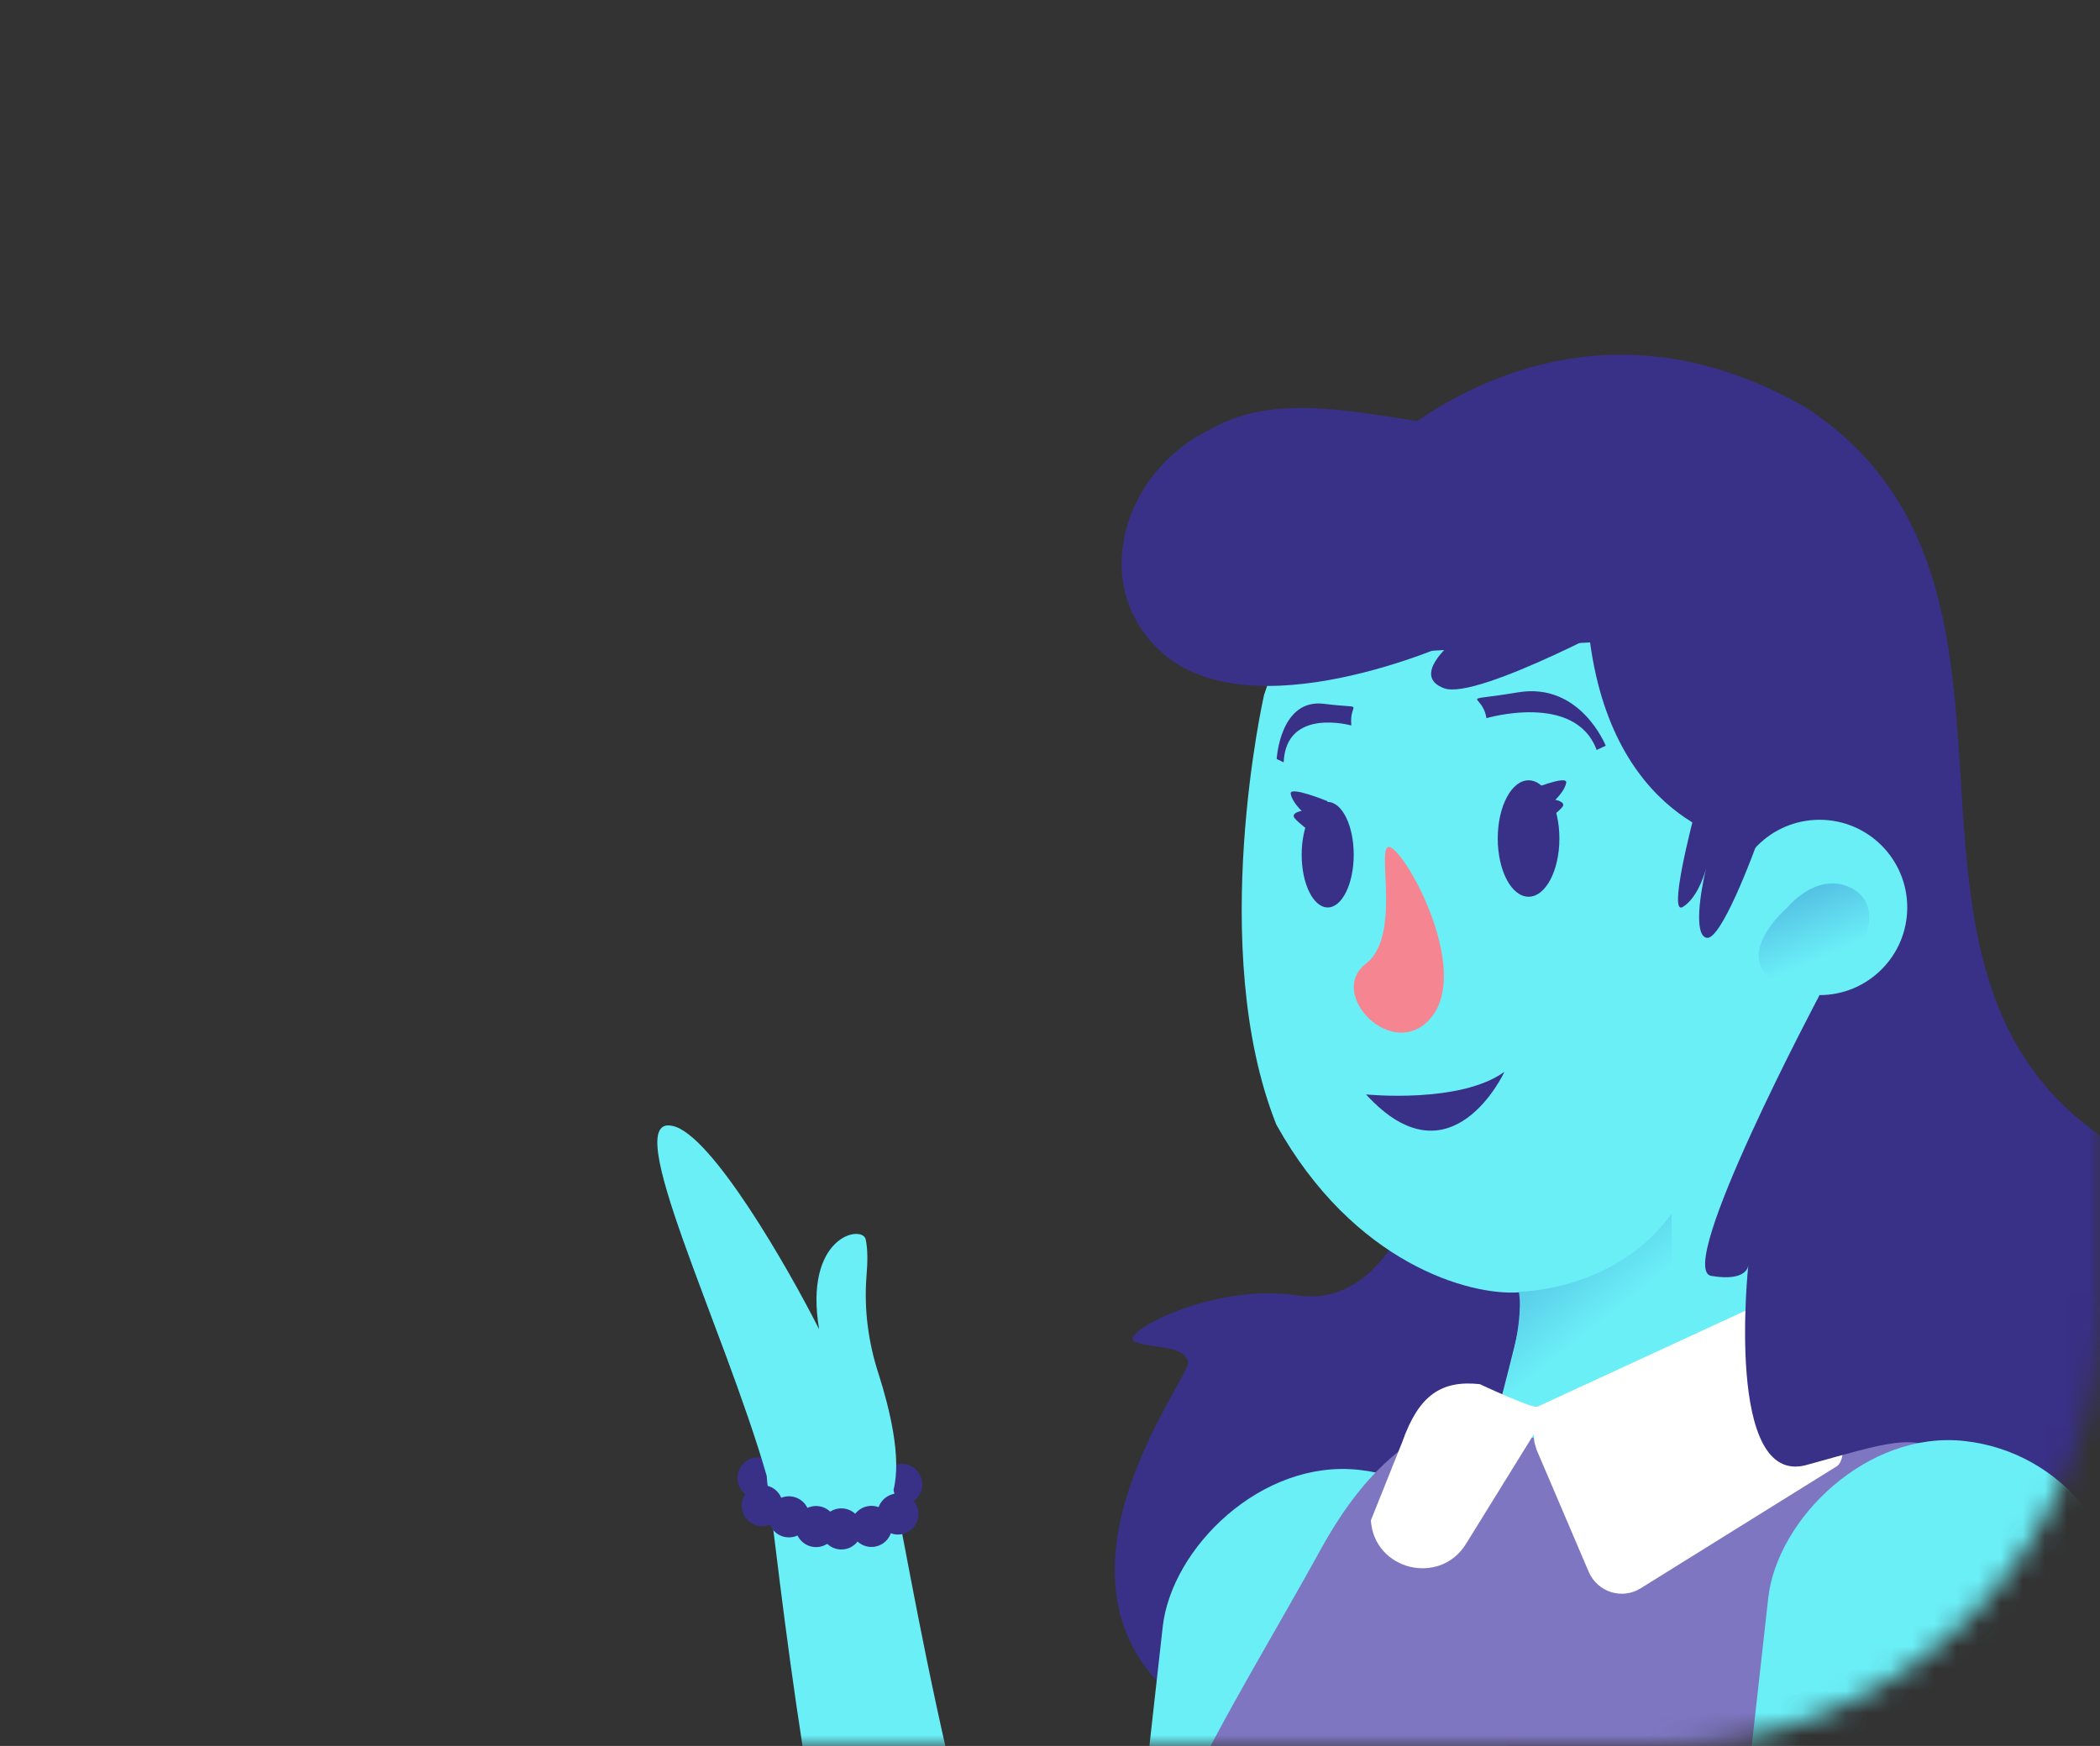 <svg width="95" height="79" viewBox="0 0 95 79" fill="none" xmlns="http://www.w3.org/2000/svg">
<rect x="0" y="0" width="95" height="79" fill="#333333" stroke="none"/>
<mask id="mask0" mask-type="alpha" maskUnits="userSpaceOnUse" x="0" y="0" width="95" height="79">
<path fill-rule="evenodd" clip-rule="evenodd" d="M95 20C95 8.954 86.046 0 75 0H20C8.954 0 -7.62939e-06 8.954 -7.62939e-06 20V59C-7.62939e-06 70.046 8.954 79 20 79H75C86.046 79 95 70.046 95 59V20Z" fill="white"/>
</mask>
<g mask="url(#mask0)">
<path d="M63.93 54.411C63.93 54.411 62.461 59.196 58.655 58.61C54.849 58.023 50.523 60.369 51.337 60.707C52.121 61.039 53.468 60.829 53.745 61.588C54.022 62.347 43.581 74.981 58.395 79.485C74.895 81.223 72.359 55.478 72.359 55.478L63.93 54.411Z" fill="#393087"/>
<rect width="16.088" height="36.524" rx="8.044" transform="matrix(-0.994 -0.111 -0.111 0.994 69.483 67.401)" fill="#6BEFF7"/>
<path d="M34.431 67.791C34.939 67.713 35.287 67.239 35.21 66.731C35.132 66.224 34.658 65.875 34.15 65.953C33.643 66.031 33.294 66.505 33.372 67.012C33.449 67.52 33.924 67.868 34.431 67.791Z" fill="#393087"/>
<path d="M40.934 68.082C41.442 68.004 41.79 67.53 41.713 67.022C41.635 66.515 41.161 66.166 40.653 66.244C40.145 66.322 39.797 66.796 39.874 67.303C39.952 67.811 40.426 68.16 40.934 68.082Z" fill="#393087"/>
<path d="M61.24 21.474C61.24 21.474 69.912 11.654 81.694 18.437C93.757 26.347 83.894 43.198 94.71 51.162C105.525 59.127 101.558 71.616 92.385 75.18C83.212 78.713 75.62 63.373 75.62 63.373L61.24 21.474Z" fill="#393087"/>
<path d="M82.314 45.026L79.215 39.603V38.147C79.153 38.147 79.121 38.178 79.06 38.178C79.06 38.178 73.079 37.496 71.932 29.067L57.738 29.81L57.181 31.453C57.181 31.453 54.577 42.95 57.738 50.884C61.24 57.178 66.478 58.631 68.709 58.476C69.236 58.445 68.492 60.986 67.655 64.271C67.655 64.271 72.397 68.238 80.33 62.629C80.33 62.629 79.153 58.848 79.865 56.152C80.609 53.456 82.251 45.026 82.314 45.026Z" fill="#6BEFF7"/>
<path d="M63.1 38.487C64.091 39.417 66.416 44.128 64.711 46.08C63.007 48.063 60.001 44.964 61.798 43.601C63.596 42.206 61.953 37.372 63.1 38.487Z" fill="#F58591"/>
<path d="M69.15 40.575C69.92 40.575 70.544 39.395 70.544 37.941C70.544 36.486 69.92 35.307 69.15 35.307C68.379 35.307 67.755 36.486 67.755 37.941C67.755 39.395 68.379 40.575 69.15 40.575Z" fill="#393087"/>
<path d="M60.063 41.06C60.713 41.06 61.24 39.991 61.24 38.673C61.24 37.356 60.713 36.287 60.063 36.287C59.412 36.287 58.885 37.356 58.885 38.673C58.885 39.991 59.412 41.06 60.063 41.06Z" fill="#393087"/>
<path d="M60.063 36.256C60.063 36.256 58.328 35.543 58.389 35.915C58.451 36.287 58.885 36.69 58.885 36.69C58.885 36.69 58.358 36.783 58.575 37.031C58.792 37.279 59.226 37.589 59.226 37.589L60.063 36.256Z" fill="#393087"/>
<path d="M69.179 35.755C69.179 35.755 70.915 35.042 70.853 35.414C70.79 35.786 70.357 36.189 70.357 36.189C70.357 36.189 70.883 36.282 70.666 36.53C70.45 36.778 70.016 37.087 70.016 37.087L69.179 35.755Z" fill="#393087"/>
<path d="M67.245 32.495C67.245 32.495 71.259 31.308 72.23 33.934L72.64 33.742C72.64 33.742 71.493 30.856 68.672 31.327C65.852 31.799 67.042 31.28 67.245 32.495Z" fill="#393087"/>
<path d="M61.131 32.826C61.131 32.826 58.177 31.992 58.071 34.493L57.755 34.342C57.755 34.342 57.905 31.595 59.899 31.846C61.893 32.098 61.024 31.681 61.131 32.826Z" fill="#393087"/>
<path d="M61.798 49.52C61.798 49.52 66.044 49.954 68.058 48.497C68.058 48.497 65.641 53.734 61.798 49.52Z" fill="#393087"/>
<path d="M67.655 64.271C67.655 64.271 63.565 63.156 59.753 70.097C55.941 77.039 49.805 86.367 51.571 90.489C53.338 94.611 54.051 96.532 55.166 101.211L55.011 105.054H92.385L98.398 71.705C98.398 71.705 83.646 62.846 80.33 62.598C80.33 62.629 73.234 67.711 67.655 64.271Z" fill="#7E76C1"/>
<path d="M68.709 58.445C68.709 58.445 73.079 58.445 75.62 54.912V63.342H67.903C67.903 63.342 68.988 59.995 68.709 58.445Z" fill="url(#paint0_linear)"/>
<path d="M82.313 45.026C84.504 45.026 86.28 43.25 86.28 41.06C86.28 38.869 84.504 37.093 82.313 37.093C80.123 37.093 78.347 38.869 78.347 41.06C78.347 43.25 80.123 45.026 82.313 45.026Z" fill="#6BEFF7"/>
<path d="M80.857 41.06C80.857 41.06 82.128 39.479 83.646 40.13C85.165 40.812 84.328 42.516 84.328 42.516C84.328 42.516 83.832 44.035 84.762 43.818C85.692 43.57 82.903 45.832 80.547 44.593C78.161 43.353 80.857 41.06 80.857 41.06Z" fill="url(#paint1_linear)"/>
<path d="M66.943 62.629C66.943 62.629 69.329 63.745 69.546 63.651L79.68 58.972C80.578 58.6 81.539 58.197 81.818 59.127L83.027 62.629C83.244 63.342 83.708 65.976 83.089 66.348L74.225 71.864C73.389 72.391 72.273 72.05 71.87 71.12L69.515 65.604C69.484 65.511 69.453 65.387 69.422 65.294C69.391 65.17 69.391 65.015 69.391 64.891L66.323 69.85C65.145 71.771 62.17 71.058 62.015 68.796L63.441 65.232C64.185 63.125 65.207 62.443 66.943 62.629Z" fill="white"/>
<path d="M74.101 27.734C74.101 27.734 66.849 31.701 65.331 31.143C63.812 30.585 65.703 29.067 65.703 29.067C65.703 29.067 56.561 33.219 52.501 29.469C49.197 26.418 50.883 21.289 54.701 19.459C59.257 16.763 65.517 20.482 72.613 19.459C79.71 18.437 80.733 24.108 74.101 27.734Z" fill="#393087"/>
<path d="M82.314 45.026C82.314 45.026 75.713 57.453 77.417 57.732C79.091 58.011 79.091 57.236 79.091 57.236C79.091 57.236 78.006 67.308 81.725 66.286C85.444 65.263 86.538 64.812 88.18 65.835C89.823 66.826 85.599 60.336 85.599 60.336L82.314 45.026Z" fill="#393087"/>
<path d="M40.423 67.408C40.795 65.94 40.234 63.706 39.75 62.181C39.28 60.748 39.081 59.242 39.198 57.751C39.253 57.084 39.26 56.519 39.159 56.064C38.964 55.404 36.353 55.96 37.056 60.148C35.662 57.383 32.157 51.272 30.413 50.943C27.98 50.406 32.742 60.023 34.684 66.78C34.705 67.122 34.752 67.428 34.808 67.796C35.459 72.869 37.032 88.084 41.339 101.283L49.916 99.971C44.116 89.509 41.477 72.451 40.423 67.408Z" fill="#6BEFF7"/>
<path d="M34.623 69.047C35.131 68.969 35.48 68.495 35.402 67.987C35.324 67.48 34.85 67.131 34.343 67.209C33.835 67.287 33.486 67.761 33.564 68.268C33.642 68.776 34.116 69.124 34.623 69.047Z" fill="#393087"/>
<path d="M35.829 69.552C36.337 69.475 36.685 69.001 36.608 68.493C36.53 67.985 36.056 67.637 35.548 67.714C35.041 67.792 34.692 68.266 34.77 68.774C34.847 69.281 35.322 69.63 35.829 69.552Z" fill="#393087"/>
<path d="M37.057 69.992C37.564 69.914 37.913 69.44 37.835 68.932C37.758 68.425 37.283 68.076 36.776 68.154C36.268 68.231 35.919 68.706 35.997 69.213C36.075 69.721 36.549 70.069 37.057 69.992Z" fill="#393087"/>
<path d="M38.202 70.099C38.709 70.021 39.058 69.547 38.98 69.039C38.902 68.532 38.428 68.183 37.92 68.261C37.413 68.338 37.064 68.813 37.142 69.32C37.22 69.828 37.694 70.176 38.202 70.099Z" fill="#393087"/>
<path d="M39.564 69.985C40.071 69.907 40.42 69.433 40.342 68.925C40.265 68.418 39.79 68.069 39.283 68.147C38.775 68.224 38.427 68.699 38.504 69.206C38.582 69.714 39.056 70.062 39.564 69.985Z" fill="#393087"/>
<path d="M40.764 69.425C41.271 69.347 41.62 68.873 41.542 68.365C41.464 67.858 40.99 67.509 40.483 67.587C39.975 67.664 39.626 68.139 39.704 68.646C39.782 69.154 40.256 69.502 40.764 69.425Z" fill="#393087"/>
<path d="M76.897 35.926C76.381 37.786 75.503 41.412 76.122 41.04C76.693 40.697 77.045 39.802 77.178 39.3C76.923 40.367 76.61 42.315 77.207 42.434C77.827 42.558 79.221 38.974 79.841 37.166L76.897 35.926Z" fill="#393087"/>
<rect width="16.088" height="36.524" rx="8.044" transform="matrix(-0.994 -0.111 -0.111 0.994 96.876 66.096)" fill="#6BEFF7"/>
</g>
<defs>
<linearGradient id="paint0_linear" x1="68.068" y1="54.521" x2="72.5" y2="60.051" gradientUnits="userSpaceOnUse">
<stop offset="0.029" stop-color="#49ABDB"/>
<stop offset="0.978" stop-color="#6BEFF7"/>
</linearGradient>
<linearGradient id="paint1_linear" x1="80.615" y1="38.977" x2="82.521" y2="43.451" gradientUnits="userSpaceOnUse">
<stop offset="0.029" stop-color="#49ABDB"/>
<stop offset="0.978" stop-color="#6BEFF7"/>
</linearGradient>
</defs>
</svg>

